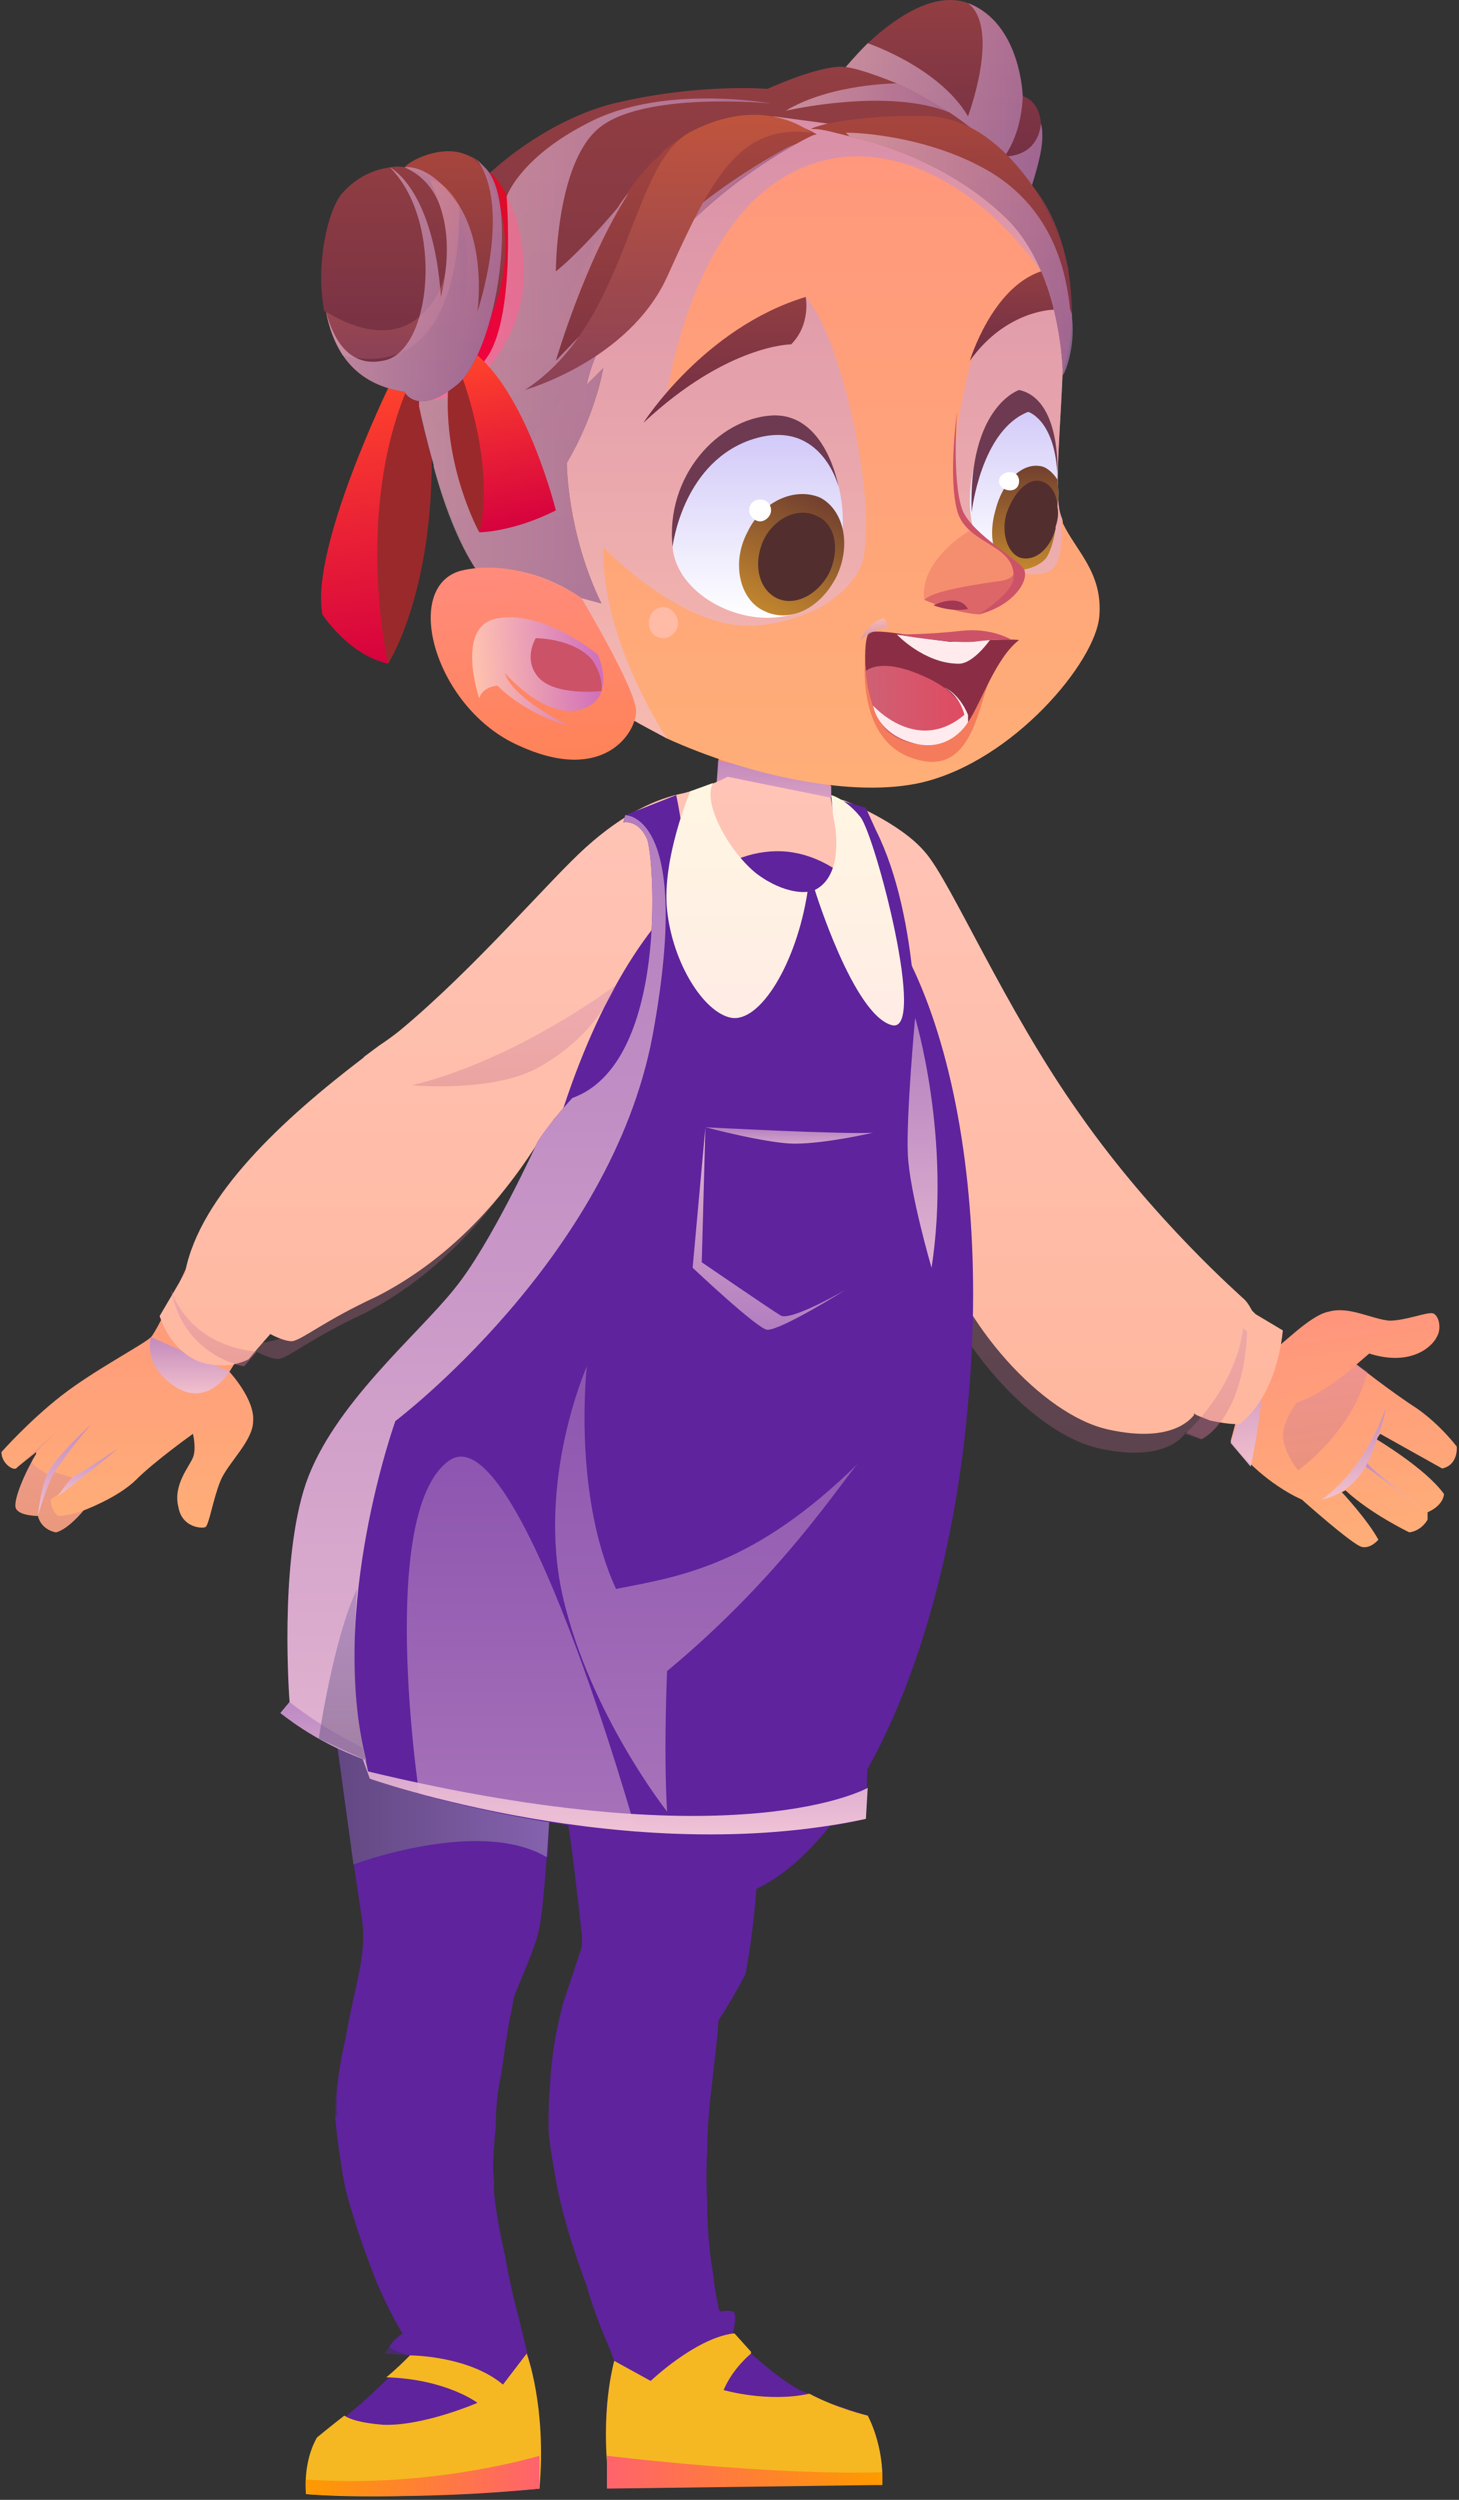 <svg width="358" height="613" viewBox="0 0 358 613" fill="none" xmlns="http://www.w3.org/2000/svg">
<rect x="0" y="0" width="358" height="613" fill="#333333" stroke="none"/>
<path d="M308.229 330.116C308.229 330.116 310.914 331.459 312.257 331.011C314.047 330.564 321.207 322.509 326.129 321.614C331.051 320.271 336.421 323.404 340.896 323.851C344.924 323.851 350.293 321.614 351.636 322.061C352.978 322.509 353.873 325.641 352.531 327.879C351.189 330.564 345.819 335.039 335.974 331.906L332.841 334.591C332.841 334.591 341.344 341.304 347.609 345.331C353.426 349.358 357.453 354.728 357.453 354.728C357.453 354.728 357.901 359.203 353.873 360.098L338.659 351.596L337.764 352.938C337.764 352.938 349.846 360.098 354.321 366.363C354.321 366.363 354.321 369.048 350.294 370.838V372.628C350.294 372.628 348.951 375.313 345.819 375.76C345.819 375.76 336.421 371.285 330.156 365.468L329.261 365.915C329.261 365.915 335.526 372.628 338.211 377.55C338.211 377.55 336.421 379.788 334.184 379.34C331.946 378.893 319.417 367.706 319.417 367.706C319.417 367.706 309.572 363.678 301.964 353.386L308.229 330.116Z" fill="url(#paint0_linear_404_11012)"/>
<path style="mix-blend-mode:multiply" opacity="0.3" d="M332.842 334.591C332.842 334.591 325.682 341.303 318.075 343.988C318.075 343.988 314.047 349.358 314.942 353.386C315.837 357.413 318.522 360.545 318.522 360.545C318.522 360.545 331.947 351.148 335.527 336.381L332.842 334.591Z" fill="url(#paint1_linear_404_11012)"/>
<path style="mix-blend-mode:multiply" opacity="0.9" d="M340.001 345.332C340.001 345.332 335.526 359.651 324.338 367.706C324.338 367.706 331.946 366.811 335.973 357.861C339.553 349.359 340.001 345.332 340.001 345.332Z" fill="url(#paint2_linear_404_11012)"/>
<path style="mix-blend-mode:multiply" opacity="0.9" d="M335.079 359.651L350.294 370.838C350.294 370.838 336.421 360.546 335.526 358.756L335.079 359.651Z" fill="url(#paint3_linear_404_11012)"/>
<path style="mix-blend-mode:multiply" opacity="0.9" d="M306.887 359.65C306.887 359.65 311.362 339.513 309.572 329.221L301.964 353.833L306.887 359.65Z" fill="url(#paint4_linear_404_11012)"/>
<path d="M216.494 609.351L149.37 608.008C149.37 608.008 149.37 605.771 148.923 602.191C148.475 596.821 148.475 587.871 150.713 578.921C150.713 578.921 150.265 577.579 149.37 575.342C148.028 572.209 145.79 566.839 144 560.574C141.315 553.414 138.63 545.36 136.84 536.857C135.945 531.935 135.05 527.012 134.603 522.537C134.603 521.642 134.603 520.748 134.603 519.853C134.603 516.571 134.752 513.439 135.05 510.455C135.498 502.4 136.84 496.583 138.183 491.213C139.973 485.843 141.315 481.816 142.658 477.788C143.553 473.761 140.42 453.624 137.288 433.487C136.691 430.802 136.244 428.117 135.945 425.432C132.365 407.085 129.233 390.975 129.233 390.975C129.233 390.975 131.47 390.528 135.498 390.08C146.685 388.738 169.955 386.052 182.932 386.052C182.932 386.052 187.407 410.665 186.512 442.884C186.512 447.061 186.363 451.386 186.064 455.861C185.617 464.811 184.722 474.656 182.932 484.053C182.932 484.053 178.905 491.661 176.667 494.793C176.667 494.793 176.518 495.091 176.22 495.688C176.22 498.373 175.325 504.638 174.43 513.14C173.982 517.168 173.535 522.09 173.535 527.012C173.236 531.487 173.236 535.962 173.535 540.437C173.535 546.255 173.982 551.624 174.877 556.994C175.175 559.978 175.623 562.812 176.22 565.497C176.22 565.795 176.369 566.243 176.667 566.839C176.667 566.839 178.905 566.392 179.799 566.839C181.142 567.287 179.799 572.209 179.799 572.209H180.247C180.247 572.657 182.037 574.447 184.274 576.684V577.132C187.407 579.816 191.434 583.396 195.462 585.634C196.357 586.23 197.401 586.678 198.594 586.976C201.279 588.319 203.964 589.661 206.201 590.109C209.781 591.451 212.914 592.346 212.914 592.346C212.914 592.346 216.941 599.506 216.494 609.351Z" fill="#5E239D"/>
<path d="M135.947 425.432C135.499 433.039 135.052 440.647 134.604 447.359C134.604 450.342 134.455 453.027 134.157 455.414C133.709 461.231 133.262 466.601 132.814 469.734C132.516 472.419 131.919 474.954 131.024 477.341C129.234 482.263 127.444 486.291 126.549 488.528C126.251 489.125 125.953 490.318 125.654 492.108C124.759 496.136 123.864 501.953 122.969 508.665C122.074 512.693 121.627 517.168 121.627 521.195C121.179 526.118 120.732 531.04 121.179 534.62C121.179 535.515 121.179 536.41 121.179 537.305C121.627 541.78 122.522 547.15 123.864 552.967C124.759 558.337 126.102 564.154 127.444 569.077C128.787 574.447 129.682 578.474 130.577 581.607C132.814 590.556 132.367 610.246 132.367 610.246C112.677 612.483 75.088 611.589 75.088 611.589C74.64 603.534 77.773 597.716 77.773 597.716C88.96 590.556 100.595 577.579 100.595 577.579C100.595 577.579 95.225 576.237 95.672 575.342C96.12 573.999 98.805 572.209 98.805 572.209C98.805 572.209 95.672 567.287 92.092 558.784C89.855 552.967 87.17 545.807 84.933 537.305C84.336 534.62 83.888 532.084 83.59 529.697C82.993 526.118 82.695 522.538 82.695 518.958C82.248 511.798 83.59 505.085 84.933 499.268C85.828 493.898 87.17 488.528 88.065 484.053C88.96 479.578 89.407 475.551 88.96 471.524C88.065 465.259 84.933 445.122 82.248 424.089C78.668 399.03 75.983 372.18 79.115 364.126C79.115 364.126 93.435 362.783 104.622 367.258C115.362 371.733 135.052 389.633 135.499 390.08C136.394 394.555 136.394 409.77 135.947 425.432Z" fill="#5E239D"/>
<g style="mix-blend-mode:soft-light">
<path d="M121.177 534.62C121.177 535.515 121.177 536.41 121.177 537.305C96.118 543.123 84.931 537.305 84.931 537.305C84.334 534.62 83.886 532.085 83.588 529.698C82.991 526.118 82.544 522.538 82.246 518.958C101.488 526.566 115.807 522.986 121.625 521.196C121.177 526.118 120.73 531.041 121.177 534.62Z" fill="#5E239D"/>
</g>
<g style="mix-blend-mode:soft-light">
<path d="M127.444 569.077C122.521 570.866 109.544 574.894 98.804 572.209C98.804 572.209 95.672 567.286 92.092 558.784C99.252 559.679 111.334 559.679 123.864 552.967C124.759 558.337 126.101 564.154 127.444 569.077Z" fill="#5E239D"/>
</g>
<g style="mix-blend-mode:soft-light">
<path d="M125.653 492.108C124.758 496.136 123.863 501.953 122.968 508.666C101.488 508.218 89.406 501.953 84.931 499.268C85.826 493.898 87.169 488.528 88.064 484.053C99.251 492.556 117.598 492.556 125.653 492.108Z" fill="#5E239D"/>
</g>
<g style="mix-blend-mode:soft-light">
<path d="M176.22 495.688C176.22 498.373 175.325 504.638 174.43 513.14C166.822 514.482 152.502 515.825 135.05 510.455C135.498 502.4 136.84 496.583 138.183 491.213C143.105 493.003 157.425 497.03 176.22 495.688Z" fill="#5E239D"/>
</g>
<g style="mix-blend-mode:soft-light">
<path d="M173.534 540.437C166.374 541.332 150.264 542.227 136.84 536.857C135.945 531.934 135.05 527.012 134.602 522.537C139.524 524.775 152.502 529.697 173.534 527.012C173.236 531.487 173.236 535.962 173.534 540.437Z" fill="#5E239D"/>
</g>
<g style="mix-blend-mode:soft-light">
<path d="M176.22 565.497C169.955 566.84 157.425 570.42 149.37 575.342C148.028 572.21 145.79 566.84 144 560.575C149.37 560.575 161.9 560.127 174.877 556.995C175.176 559.978 175.623 562.812 176.22 565.497Z" fill="#5E239D"/>
</g>
<g style="mix-blend-mode:multiply" opacity="0.5">
<path d="M206.201 590.109V608.009L148.922 602.191C148.474 596.821 148.474 587.871 150.712 578.922C150.712 578.922 150.264 577.579 149.369 575.342C148.027 572.209 145.789 566.839 143.999 560.574C141.314 553.415 138.629 545.36 136.84 536.857C135.945 531.935 135.05 527.013 134.602 522.538C134.602 521.643 134.602 520.748 134.602 519.853C134.602 516.571 134.751 513.439 135.05 510.455C135.497 502.401 136.84 496.583 138.182 491.213C139.972 485.843 141.314 481.816 142.657 477.788C143.552 473.761 140.419 453.624 137.287 433.487L186.511 442.884C186.511 447.061 186.362 451.386 186.064 455.861C186.064 455.861 166.821 460.784 154.292 471.076C154.292 471.076 162.794 488.528 182.931 484.053C182.931 484.053 178.904 491.661 176.666 494.793C176.666 494.793 176.517 495.091 176.219 495.688C176.219 498.373 175.324 504.638 174.429 513.14C173.981 517.168 173.534 522.09 173.534 527.013C173.236 531.487 173.236 535.962 173.534 540.437C173.534 546.255 173.981 551.625 174.876 556.995C175.175 559.978 175.622 562.812 176.219 565.497C176.219 565.795 176.368 566.243 176.666 566.839C176.666 566.839 166.822 569.972 160.109 576.684C160.557 576.684 170.849 571.762 179.799 572.209H180.246C180.246 572.657 182.036 574.447 184.274 576.684V577.132C187.406 579.817 191.434 583.397 195.461 585.634C196.356 586.231 197.4 586.678 198.593 586.977C201.278 588.319 203.963 589.661 206.201 590.109Z" fill="#5E239D"/>
</g>
<g style="mix-blend-mode:multiply" opacity="0.5">
<path d="M134.602 438.409V455.414C134.602 455.414 134.453 455.414 134.155 455.414C131.022 454.071 114.018 447.359 97.908 455.414C97.908 455.414 100.593 466.601 105.068 472.866C109.99 478.683 131.022 477.341 131.022 477.341C129.232 482.263 127.442 486.291 126.547 488.528C126.249 489.125 125.951 490.318 125.652 492.108C124.757 496.135 123.862 501.953 122.967 508.665C122.072 512.693 121.625 517.167 121.625 521.195C121.177 526.117 120.73 531.04 121.177 534.62C121.177 535.515 121.177 536.41 121.177 537.305C121.625 541.78 122.52 547.149 123.862 552.967C124.757 558.337 126.1 564.154 127.442 569.077C128.785 574.446 129.68 578.474 130.575 581.606L121.625 594.583H109.99C109.99 594.583 105.963 579.369 100.593 577.579L94.328 577.131L95.67 575.341C95.67 575.341 106.858 577.579 118.492 578.026C118.492 578.026 102.383 573.551 98.803 572.209C98.803 572.209 95.67 567.286 92.09 558.784C89.853 552.967 87.168 545.807 84.931 537.305C84.334 534.62 83.886 532.084 83.588 529.697C82.991 526.117 82.544 522.537 82.246 518.957C82.246 511.798 83.588 505.085 84.931 499.268C85.826 493.898 87.168 488.528 88.063 484.053C88.958 479.578 89.406 475.551 88.958 471.523C88.063 465.258 84.931 445.121 82.246 424.089L134.602 438.409Z" fill="#5E239D"/>
</g>
<path d="M132.366 610.247C132.366 610.247 96.119 613.379 75.087 611.589C75.087 611.589 74.192 603.982 77.772 597.717C77.772 597.717 80.457 595.48 84.484 592.347C85.827 593.242 88.512 594.137 93.882 594.585C103.727 595.032 117.151 589.215 117.151 589.215C117.151 589.215 109.544 583.397 94.777 582.95C97.014 581.16 99.252 578.923 100.594 577.58C100.594 577.58 114.914 577.58 123.416 584.74L129.234 577.133C129.234 577.133 134.156 590.11 132.366 610.247Z" fill="#F5B822"/>
<path d="M216.494 609.351L149.37 608.009C149.37 608.009 147.132 593.242 150.712 578.922L159.662 583.844C159.662 583.844 170.402 573.552 179.799 572.209H180.247L184.274 576.684V577.132C184.274 577.132 179.799 580.712 177.562 586.082C177.562 586.082 188.302 589.214 198.594 586.977C205.306 590.557 212.914 592.347 212.914 592.347C212.914 592.347 216.941 599.507 216.494 609.351Z" fill="#F5B822"/>
<g style="mix-blend-mode:multiply" opacity="0.8">
<path d="M142.658 473.76C142.658 473.76 167.27 456.756 186.065 455.861V449.148L139.525 446.463L142.658 473.76Z" fill="#5E239D"/>
</g>
<path style="mix-blend-mode:multiply" opacity="0.8" d="M86.721 457.204C86.721 457.204 117.597 445.569 134.155 455.414L135.05 442.884L82.246 424.089L86.721 457.204Z" fill="url(#paint5_linear_404_11012)"/>
<path d="M136.393 270.153V282.235L156.082 272.39V250.463L136.393 270.153Z" fill="url(#paint6_linear_404_11012)"/>
<path d="M253.188 45.512L218.284 23.585L207.544 16.425C207.544 16.425 209.781 13.74 212.914 10.607C219.179 4.79 229.023 -2.37 237.526 0.762C250.503 5.685 250.951 23.585 250.951 23.585C250.951 23.585 254.978 24.48 255.425 30.297C256.32 33.877 255.425 38.352 253.188 45.512Z" fill="url(#paint7_linear_404_11012)"/>
<path style="mix-blend-mode:multiply" opacity="0.6" d="M253.188 45.512L218.284 23.585L207.544 16.425C207.544 16.425 209.781 13.74 212.914 10.607C212.914 10.607 230.366 16.425 237.526 28.507C237.526 28.507 245.581 7.027 237.526 0.762C250.503 5.685 250.951 23.585 250.951 23.585C250.951 23.585 250.951 32.087 246.476 38.352C246.476 38.352 254.53 38.799 255.425 30.297C256.32 33.877 255.425 38.352 253.188 45.512Z" fill="url(#paint8_linear_404_11012)"/>
<path d="M95.223 162.754C95.223 162.754 110.438 139.485 104.621 91.603L98.356 92.498C98.356 92.498 77.771 134.115 95.223 162.754Z" fill="#9A292C"/>
<path d="M95.671 94.288C95.671 94.288 75.981 134.563 79.114 150.672C79.114 150.672 85.379 160.517 95.223 162.755C95.223 162.755 86.721 126.06 100.146 94.736L98.356 92.499L95.671 94.288Z" fill="url(#paint9_linear_404_11012)"/>
<path d="M56.292 336.381C56.292 336.381 62.557 343.094 62.109 348.464C62.109 353.386 55.844 358.756 54.054 363.231C52.264 367.706 51.37 373.523 50.475 374.418C50.027 374.866 44.657 374.866 43.762 369.496C42.42 364.126 46.447 359.651 47.342 357.413C48.237 355.176 47.342 351.596 47.342 351.596C47.342 351.596 37.945 358.308 33.47 362.783C28.995 367.258 20.493 370.391 20.493 370.391C20.493 370.391 16.913 374.866 13.78 375.761C13.78 375.761 10.2 375.313 9.305 371.733C9.305 371.733 4.83 371.733 3.935 369.943C3.04 368.153 6.173 360.993 8.858 356.519C8.858 356.22 8.858 356.071 8.858 356.071C8.41 356.519 4.83 359.203 3.935 360.098C3.04 360.546 0.355 358.756 0.355 356.071C0.355 356.071 7.068 348.464 15.123 342.199C23.178 335.934 35.26 329.669 37.05 327.879C38.84 326.089 47.79 306.399 47.79 306.399C47.79 306.399 57.634 317.587 65.242 322.062L56.292 336.381Z" fill="url(#paint10_linear_404_11012)"/>
<path style="mix-blend-mode:multiply" opacity="0.9" d="M37.05 327.878C37.05 327.878 34.812 334.591 42.867 339.961C50.922 345.33 56.292 336.381 56.292 336.381L37.05 327.878Z" fill="url(#paint11_linear_404_11012)"/>
<path d="M176.219 183.34C176.219 183.34 177.114 190.947 173.981 199.449C173.981 199.449 187.406 220.929 198.146 218.691C209.333 216.901 204.411 201.239 204.411 201.239C204.411 201.239 203.068 192.737 204.411 186.919L176.219 183.34Z" fill="url(#paint12_linear_404_11012)"/>
<path style="mix-blend-mode:multiply" opacity="0.9" d="M175.772 193.184C175.772 193.184 181.59 203.476 191.435 206.161C201.727 209.293 203.964 197.659 203.964 197.659V192.736L176.22 186.471L175.772 193.184Z" fill="url(#paint13_linear_404_11012)"/>
<path style="mix-blend-mode:multiply" opacity="0.5" d="M203.964 264.335C203.964 264.335 207.096 255.833 206.649 245.541C206.649 235.248 199.936 224.956 199.936 224.956C199.936 224.956 191.881 246.883 180.694 251.358C169.954 256.28 162.794 239.723 162.794 239.723L169.507 209.741C169.507 209.741 192.329 222.718 199.936 218.244C207.544 213.769 210.676 206.609 210.676 206.609C210.676 206.609 217.388 242.408 212.019 264.335H203.964Z" fill="url(#paint14_linear_404_11012)"/>
<path d="M269.746 151.12C268.851 162.307 248.713 186.472 226.339 191.842C209.334 195.869 183.38 190.052 163.69 181.102C157.873 177.969 152.503 175.284 148.028 171.705C128.338 157.385 101.936 117.558 111.781 73.704C111.781 73.704 111.93 73.555 112.228 73.256C114.913 60.727 121.178 50.434 129.233 42.827C146.238 27.165 172.64 22.242 198.594 23.585C237.974 25.822 258.111 51.777 260.348 70.124C262.586 88.024 257.663 119.348 260.348 126.508C260.647 127.105 260.796 127.701 260.796 128.298C263.928 135.01 270.641 140.38 269.746 151.12Z" fill="url(#paint15_linear_404_11012)"/>
<path style="mix-blend-mode:multiply" opacity="0.3" d="M305.991 326.537C305.991 326.537 304.201 348.464 294.804 352.939L290.777 351.149V351.596C290.329 352.044 285.854 358.756 269.745 355.176C253.187 351.596 233.05 328.326 227.68 308.189C222.31 288.5 221.415 270.153 221.415 270.153L216.94 269.705L221.863 228.983C221.863 228.983 225.443 247.778 231.26 266.573C237.078 284.92 257.662 299.239 278.247 303.267C278.247 303.267 251.397 301.03 231.26 279.997C231.708 281.34 246.028 322.509 261.242 332.801C277.352 343.541 294.357 335.934 294.357 335.934C294.357 335.934 287.197 344.436 275.114 344.884C275.114 344.884 278.694 349.806 284.959 350.701C290.777 351.149 303.754 338.171 305.096 325.642L305.991 326.537Z" fill="url(#paint16_linear_404_11012)"/>
<path style="mix-blend-mode:multiply" opacity="0.6" d="M256.768 140.38C251.846 141.723 248.713 139.485 248.713 139.485C246.923 135.905 240.211 135.01 236.184 126.955C232.604 118.901 234.394 104.581 237.526 91.603C240.211 78.626 251.398 74.599 251.398 74.599L255.426 66.544C239.764 44.169 212.467 28.507 189.197 45.512C168.612 60.727 163.69 96.526 163.69 96.526C180.247 79.969 197.699 72.809 197.699 72.809C206.202 82.206 214.704 120.243 212.019 135.905C211.572 141.275 203.964 151.567 186.065 153.357C167.717 155.147 148.028 134.115 148.028 134.115C147.58 157.385 163.69 181.102 163.69 181.102C157.873 177.969 152.503 175.284 148.028 171.705C128.338 157.385 101.936 117.558 111.781 73.704C111.781 73.704 111.93 73.555 112.228 73.256L129.233 42.827C146.238 27.165 172.64 22.242 198.594 23.585C237.974 25.822 258.111 51.777 260.348 70.124C262.586 88.024 257.663 119.348 260.348 126.508C260.348 127.403 261.691 139.038 256.768 140.38Z" fill="url(#paint17_linear_404_11012)"/>
<path style="mix-blend-mode:multiply" opacity="0.3" d="M158.32 263.44L149.818 262.545C149.818 262.545 142.21 263.887 129.233 283.577C116.703 303.714 102.384 315.349 89.406 322.061C75.982 328.326 71.059 332.801 68.374 333.248C66.137 333.248 63.004 331.459 63.004 331.459L59.872 335.038C42.867 331.906 41.972 316.244 41.972 316.244C41.972 316.244 46.447 325.641 50.922 327.431C54.949 329.669 64.347 330.564 70.612 327.431C76.877 324.746 94.776 308.189 94.776 308.189C75.982 315.349 54.054 314.454 54.054 314.454C100.146 308.636 148.923 254.042 153.398 242.855C157.873 231.668 159.662 209.741 159.662 209.741C161.005 214.663 158.768 255.832 158.32 263.44Z" fill="url(#paint18_linear_404_11012)"/>
<path d="M262.586 75.941C262.586 83.101 261.691 88.918 260.796 91.156C260.796 91.156 260.796 91.305 260.796 91.603C260.796 91.901 260.796 92.051 260.796 92.051C260.796 91.156 262.139 71.466 254.979 60.726C248.267 50.434 230.814 37.457 207.992 32.534C207.694 32.534 207.545 32.534 207.545 32.534C206.352 32.534 205.158 32.385 203.965 32.087L200.833 31.639C200.534 31.639 200.236 31.639 199.937 31.639C199.341 31.639 199.042 31.639 199.042 31.639L204.412 30.744L203.07 30.297L189.645 28.507L193.225 29.849L200.385 32.982C200.385 32.982 200.236 32.982 199.937 32.982C199.043 33.28 197.551 34.026 195.463 35.219C189.198 38.799 178.01 45.511 166.376 57.594C165.779 58.489 165.033 59.234 164.138 59.831C157.426 66.991 152.503 74.151 149.818 79.968C144.896 88.471 144.001 94.288 144.001 94.288L148.028 90.261C148.028 90.261 146.238 101.448 139.079 113.53C139.079 113.53 139.079 130.535 147.581 147.987L142.659 146.645C142.659 146.645 130.129 137.247 116.704 139.932C116.704 139.634 116.704 139.485 116.704 139.485C115.362 137.695 110.439 127.85 106.412 114.425C106.412 114.425 106.412 114.276 106.412 113.978C105.218 110.398 104.174 106.519 103.279 102.343C103.279 101.15 103.13 100.255 102.832 99.658C102.832 99.36 102.832 99.21 102.832 99.21C102.832 98.912 102.832 98.614 102.832 98.316C101.489 90.261 101.042 81.758 101.937 72.808C105.069 49.986 132.366 28.954 152.503 24.927C172.193 20.452 188.303 21.794 188.303 21.794C188.303 21.794 199.043 16.872 205.307 16.424C207.992 15.977 213.362 17.767 220.075 20.452C224.102 22.242 228.577 24.927 233.052 27.612C234.842 28.805 236.483 29.998 237.974 31.192C243.344 35.219 248.714 40.142 253.189 45.511C253.189 45.81 253.338 45.959 253.636 45.959C258.559 52.224 260.796 59.384 262.139 66.096C262.139 66.394 262.139 66.544 262.139 66.544C262.735 69.825 262.885 72.958 262.586 75.941Z" fill="url(#paint19_linear_404_11012)"/>
<path d="M102.831 98.316C102.831 98.316 115.808 99.658 124.311 83.549C133.261 67.439 126.101 46.854 120.283 42.379L102.831 98.316Z" fill="url(#paint20_linear_404_11012)"/>
<path d="M200.384 32.982C200.384 32.982 200.235 32.982 199.937 32.982C199.042 33.28 197.55 34.026 195.462 35.219C195.462 35.219 194.716 35.518 193.224 36.114C186.959 39.694 177.115 45.959 166.375 57.594C160.557 64.306 154.74 71.914 149.818 79.969C139.525 95.631 130.576 110.398 122.968 112.635C112.676 115.768 103.279 99.658 102.831 98.316C102.831 98.316 102.98 98.316 103.279 98.316L105.516 97.868C105.516 97.868 119.388 103.238 127.443 95.631C133.26 89.813 139.973 67.886 151.608 50.882C154.293 46.407 156.978 42.827 160.557 39.247C161.452 38.65 162.198 37.904 162.795 37.009C174.877 27.165 186.065 27.612 193.224 29.849C197.252 31.192 199.937 32.534 200.384 32.982Z" fill="url(#paint21_linear_404_11012)"/>
<path d="M263.033 77.284C263.033 83.996 261.243 89.814 260.796 91.604C260.796 91.902 260.796 92.051 260.796 92.051C260.796 90.709 260.348 65.649 246.029 52.672C233.499 41.037 218.284 35.667 208.439 33.43C204.859 32.535 201.727 31.64 199.937 31.64C199.34 31.64 199.042 31.64 199.042 31.64C199.34 31.341 200.683 30.894 203.07 30.297C207.544 29.402 216.494 28.06 228.576 28.507C231.858 28.806 234.991 29.701 237.974 31.192C244.239 34.325 249.609 40.142 253.636 45.96C257.663 52.672 260.796 60.279 262.138 66.097C262.138 66.395 262.138 66.544 262.138 66.544C262.735 70.422 263.033 74.002 263.033 77.284Z" fill="url(#paint22_linear_404_11012)"/>
<path d="M314.776 326.24C312.995 343.485 304.09 349.234 304.09 349.234C301.418 349.234 299.192 348.792 296.966 348.349C294.74 347.465 293.404 347.023 292.959 346.581V347.023C292.514 347.465 288.061 354.098 272.033 350.56C255.559 347.023 235.523 324.029 230.181 304.131C224.838 284.675 223.947 266.545 223.947 266.545L219.495 266.103L161.169 259.912L152.709 259.028C152.709 259.028 145.14 260.355 132.228 279.811C119.762 299.709 105.514 311.206 92.602 317.839C79.245 324.029 74.348 328.451 71.676 328.893C69.45 328.893 66.333 327.125 66.333 327.125L63.217 330.662L60.99 333.315C60.99 333.315 55.648 336.41 48.524 333.757C41.4 330.662 39.174 322.703 39.174 322.703L45.407 312.09C48.969 293.076 69.895 274.062 89.04 259.47L89.486 259.028C90.673 258.144 91.86 257.259 93.047 256.375C94.828 255.196 96.461 254.017 97.945 252.837C97.945 252.543 97.945 252.543 97.945 252.837C116.645 237.361 134.9 215.694 143.805 207.735C153.155 199.333 161.169 195.796 167.847 194.469C174.526 192.7 178.533 190.49 178.533 190.49L207.028 196.238C207.028 196.238 220.831 201.544 227.064 209.061C233.297 216.136 246.654 247.531 264.909 273.178C283.164 299.267 304.535 317.839 305.426 318.723C306.316 319.607 307.207 321.376 307.207 321.376L308.097 322.261L314.776 326.24Z" fill="url(#paint23_linear_404_11012)"/>
<path d="M224.548 269.259C223.653 279.551 218.283 314.455 216.493 339.962C214.703 365.469 212.466 446.018 212.466 446.018C156.082 459.442 90.748 436.173 90.748 436.173L89.853 431.698C79.113 427.671 68.821 420.063 68.821 420.063L71.058 417.378C71.058 417.378 68.373 383.369 75.086 363.679C81.798 344.437 102.383 327.432 111.333 316.245C120.282 305.505 131.917 279.998 131.917 279.998C135.05 275.076 140.419 269.259 140.419 269.259C164.137 260.756 160.557 210.19 158.767 205.715C156.529 200.792 152.949 201.687 152.949 201.687L153.397 199.897L165.926 194.975C170.849 217.797 169.954 262.099 169.954 262.099C186.064 264.336 212.018 264.336 212.018 264.336C212.018 264.336 215.151 245.541 213.361 225.404C211.123 205.715 204.411 199.002 204.411 199.002L203.826 195.556L212.438 198.089L214.972 203.662C225.711 225.141 225.443 258.966 224.548 269.259Z" fill="#5E239D"/>
<path d="M237.593 343.446C231.613 414.542 201.711 469.093 171.012 465.963C140.313 462.386 120.379 402.022 126.359 331.373C132.738 260.278 162.64 205.726 193.339 208.856C224.038 212.433 243.972 272.798 237.593 343.446Z" fill="#5E239D"/>
<path d="M174.948 192.009L169.375 194.036C169.375 194.036 162.348 210.636 163.69 223.165C165.033 236.143 172.64 248.225 179.353 249.567C186.513 250.91 195.462 236.143 198.147 218.691C198.147 218.691 192.777 219.585 185.618 214.216C178.905 208.846 172.263 196.932 174.948 192.009Z" fill="url(#paint24_linear_404_11012)"/>
<path style="mix-blend-mode:multiply" opacity="0.6" d="M195.462 35.22C189.197 38.8 178.01 45.512 166.375 57.594C160.557 64.307 154.74 71.914 149.818 79.969C144.895 88.471 144 94.289 144 94.289L148.028 90.261C148.028 90.261 146.238 101.449 139.078 113.531C139.078 113.531 139.078 130.536 147.58 147.988L142.658 146.645C142.658 146.645 130.128 137.248 116.703 139.933C116.703 139.635 116.703 139.486 116.703 139.486C112.228 132.773 108.648 122.928 106.411 114.426C106.411 114.426 106.411 114.277 106.411 113.979C104.621 107.714 103.279 101.896 102.831 99.659C102.831 99.361 102.831 99.211 102.831 99.211C102.831 98.913 102.831 98.615 102.831 98.316C102.831 98.316 102.98 98.316 103.279 98.316C105.068 97.869 114.018 96.079 119.836 87.129C126.548 76.389 124.311 48.197 124.311 48.197C124.311 48.197 127.443 38.8 144 30.298C162.347 20.453 189.197 25.375 189.197 25.375C189.197 25.375 157.425 22.243 146.685 31.64C136.393 40.59 136.393 66.544 136.393 66.544C140.868 62.964 146.685 56.7 151.608 50.882C152.503 49.391 153.398 48.197 154.293 47.302C143.553 63.859 136.393 88.472 136.393 88.472L146.685 77.732C161.005 54.015 186.065 40.142 193.224 36.115C194.716 35.518 195.462 35.22 195.462 35.22Z" fill="url(#paint25_linear_404_11012)"/>
<path d="M112.676 93.841C112.676 93.841 120.283 116.663 117.598 130.536C117.598 130.536 125.653 130.536 136.393 125.166C136.393 125.166 129.68 97.869 117.151 87.129L112.676 93.841Z" fill="url(#paint26_linear_404_11012)"/>
<path d="M117.599 130.535C117.599 130.535 108.649 114.426 109.991 94.736L113.571 92.946C113.571 92.946 121.626 114.426 117.599 130.535Z" fill="#9A292C"/>
<path d="M112.229 94.289C102.384 102.344 99.252 96.079 99.252 96.079C87.169 94.289 81.8 86.234 80.01 76.389C79.711 76.389 79.562 76.389 79.562 76.389C77.325 64.754 80.457 51.33 84.037 47.302C88.065 42.827 92.539 41.485 95.672 41.037C97.909 40.59 99.252 41.037 99.252 41.037C99.252 41.037 108.649 33.877 117.151 39.247C117.748 39.844 118.345 40.441 118.941 41.037C127.444 49.092 122.074 85.787 112.229 94.289Z" fill="url(#paint27_linear_404_11012)"/>
<path d="M157.874 103.686C157.874 103.686 172.641 80.416 197.701 72.809C197.701 72.809 199.043 79.521 194.121 84.444C194.121 84.444 178.459 84.444 157.874 103.686Z" fill="url(#paint28_linear_404_11012)"/>
<path d="M237.975 88.471C237.975 88.471 243.344 70.571 255.427 66.544C255.427 66.544 258.112 69.229 258.559 75.941C258.559 75.941 246.924 75.941 237.975 88.471Z" fill="url(#paint29_linear_404_11012)"/>
<path d="M165.031 134.115C165.926 145.302 180.694 153.357 192.328 151.12C204.858 149.33 207.543 135.905 206.648 124.27C205.306 112.188 199.936 106.371 195.013 105.028C188.301 102.791 163.689 109.951 165.031 134.115Z" fill="url(#paint30_linear_404_11012)"/>
<path d="M259.454 124.269C259.454 126.059 259.305 127.849 259.007 129.639C258.559 132.772 257.664 135.457 256.769 136.799C254.532 139.484 250.057 140.379 246.924 139.484C245.135 139.036 243.345 138.142 242.45 137.247C231.71 122.927 242.897 100.552 248.267 98.315C251.847 96.972 256.769 101.447 258.559 109.95C259.007 112.187 259.454 114.872 259.454 117.557C259.753 119.944 259.753 122.181 259.454 124.269Z" fill="url(#paint31_linear_404_11012)"/>
<path d="M238.421 125.613C238.421 125.613 240.659 105.475 252.294 101.001C252.294 101.001 258.558 102.79 259.453 115.768C259.453 115.768 260.348 97.868 250.056 95.631C250.056 95.631 237.526 99.658 238.421 125.613Z" fill="#6D3A51"/>
<path d="M165.032 134.115C165.032 134.115 167.27 114.425 183.379 108.16C201.279 101.448 205.754 119.347 205.754 119.347C205.754 119.347 202.622 101 189.197 101.895C176.22 102.79 163.242 116.662 165.032 134.115Z" fill="#6D3A51"/>
<path d="M205.307 141.275C201.28 149.33 193.672 152.91 187.408 149.777C181.59 147.092 179.353 138.142 183.38 130.535C186.96 122.928 195.015 119.348 201.28 122.033C207.097 125.165 208.887 133.667 205.307 141.275Z" fill="url(#paint32_linear_404_11012)"/>
<path d="M203.517 140.379C200.832 145.749 195.014 148.882 190.539 146.644C186.064 144.407 184.722 138.142 187.407 132.325C190.092 126.955 195.909 124.27 200.384 126.507C204.859 128.297 206.201 134.562 203.517 140.379Z" fill="#522F2E"/>
<path d="M259.453 124.27C259.752 125.762 259.603 127.403 259.006 129.193C259.006 129.193 259.006 129.342 259.006 129.64C258.559 132.773 257.664 135.458 256.769 136.8C254.531 139.485 250.056 140.38 246.924 139.485C243.791 136.8 242.449 131.43 244.239 125.165C246.029 118.005 250.951 113.083 255.874 114.426C257.216 114.873 258.558 116.216 259.453 117.558C259.752 119.945 259.752 122.182 259.453 124.27Z" fill="url(#paint33_linear_404_11012)"/>
<path d="M259.005 129.193C259.005 129.193 259.005 129.342 259.005 129.64C257.663 134.563 254.083 137.695 250.503 136.8C247.371 135.905 245.581 130.983 246.923 126.06C248.713 120.69 252.293 117.11 255.425 118.005C257.663 118.453 259.453 121.138 259.453 124.27C259.751 125.762 259.602 127.403 259.005 129.193Z" fill="#522F2E"/>
<path d="M189.197 125.165C189.197 126.507 187.855 127.85 186.512 127.85C185.17 127.85 183.827 126.507 183.827 125.165C183.827 123.375 185.17 122.48 186.512 122.48C187.855 122.48 189.197 123.375 189.197 125.165Z" fill="white"/>
<path d="M251.399 139.932C251.399 139.932 245.581 134.562 237.974 130.087C237.974 130.087 225.444 137.247 226.787 147.092C226.787 147.092 242.449 147.539 246.476 145.302C250.951 143.512 251.399 139.932 251.399 139.932Z" fill="#F58E6F"/>
<path d="M250.057 118.006C250.057 119.348 249.162 120.243 247.82 120.243C246.477 120.243 245.135 119.348 245.135 118.006C245.135 116.663 246.477 115.768 247.82 115.768C249.162 115.768 250.057 116.663 250.057 118.006Z" fill="white"/>
<path d="M248.715 139.485C248.715 139.485 250.057 142.17 244.24 142.618C238.422 143.513 229.025 144.855 226.788 147.093C226.788 147.093 233.947 150.225 240.212 150.673C240.212 150.673 250.505 146.645 248.715 139.485Z" fill="#DD6668"/>
<path d="M212.466 159.175C212.466 159.175 208.886 182.892 225.891 186.472C239.316 189.604 240.211 170.809 243.343 165.887L212.466 159.175Z" fill="#F47C5C"/>
<path d="M240.211 150.672C240.211 150.672 248.713 145.302 248.713 141.722C249.161 133.22 237.079 133.667 234.841 125.165C232.604 116.663 234.841 101 234.841 101C234.841 101 233.499 118.005 236.184 125.165C238.869 131.43 250.951 137.695 251.398 139.932C252.293 142.617 248.713 148.435 240.211 150.672Z" fill="#CC5268"/>
<path d="M229.024 148.436C229.024 148.436 235.289 145.303 237.526 149.33C237.526 149.33 233.946 150.225 229.024 148.436Z" fill="#A13751"/>
<path d="M250.056 156.937C244.239 161.412 240.659 172.599 237.527 177.074C233.947 181.997 224.997 185.129 217.837 179.312C214.705 176.179 212.915 169.914 212.467 164.544C212.02 159.622 212.467 155.595 213.362 155.147C216.047 153.805 231.709 157.832 237.974 157.385C246.476 156.49 250.056 156.937 250.056 156.937Z" fill="#8B2E45"/>
<path d="M220.074 155.594C220.074 155.594 226.787 162.754 235.289 162.754C238.869 162.754 242.896 156.937 242.896 156.937C242.896 156.937 237.079 157.384 233.051 157.384C229.472 156.937 220.074 155.594 220.074 155.594Z" fill="#FFEBED"/>
<path d="M237.525 177.074C233.945 181.997 224.996 185.129 217.836 179.312C214.703 176.179 212.913 169.914 212.466 164.544C212.466 164.544 216.046 160.965 226.786 165.887C237.078 170.362 237.525 177.074 237.525 177.074Z" fill="url(#paint34_linear_404_11012)"/>
<path d="M166.375 152.91C166.375 154.7 164.585 156.49 162.795 156.49C160.558 156.49 159.215 154.7 159.215 152.91C159.215 150.673 160.558 148.883 162.795 148.883C164.585 148.883 166.375 150.673 166.375 152.91Z" fill="#FFBBA6"/>
<path d="M99.252 41.037C99.252 41.037 118.494 44.617 114.019 72.809C109.992 101.001 99.252 96.078 99.252 96.078C99.252 96.078 104.174 104.133 117.152 83.549C130.129 63.411 121.627 42.379 115.809 38.799C110.439 34.772 101.042 38.799 99.252 41.037Z" fill="url(#paint35_linear_404_11012)"/>
<path d="M80.008 76.388C80.008 76.388 93.433 85.785 102.83 77.731C116.702 66.096 105.515 44.169 105.515 44.169C105.515 44.169 109.542 44.169 112.675 50.434C112.675 50.434 114.912 94.735 84.035 87.128C84.035 87.128 80.455 80.416 80.008 76.388Z" fill="url(#paint36_linear_404_11012)"/>
<path d="M214.255 173.047C214.255 173.047 224.995 185.129 236.629 175.284C236.629 175.284 235.734 170.809 231.707 168.572C231.707 168.572 235.287 169.914 237.524 175.284V177.074C237.524 177.074 233.497 184.234 224.995 182.444C215.15 180.207 214.255 173.047 214.255 173.047Z" fill="#FFEBED"/>
<path style="mix-blend-mode:multiply" opacity="0.6" d="M112.227 94.289C102.382 102.343 99.25 96.079 99.25 96.079C87.168 94.288 81.798 86.234 80.008 76.389C81.35 81.759 84.93 90.261 93.88 88.471C105.962 86.681 109.095 54.462 95.67 41.037C96.565 41.484 106.41 47.302 108.2 72.809C108.2 72.809 114.912 47.749 99.25 41.037C99.25 41.037 105.515 39.695 112.675 50.434C119.387 61.174 117.15 76.389 117.15 76.389C117.15 76.389 125.652 51.329 117.15 39.247C117.746 39.844 118.343 40.44 118.94 41.037C127.442 49.092 122.072 85.786 112.227 94.289Z" fill="url(#paint37_linear_404_11012)"/>
<path style="mix-blend-mode:multiply" opacity="0.6" d="M260.795 92.051C260.795 90.709 260.348 65.649 246.028 52.672C233.498 41.037 218.284 35.667 208.439 33.43L207.544 32.535C207.544 32.535 207.693 32.535 207.991 32.535C209.334 32.535 227.681 32.982 243.343 42.38C258.558 51.777 261.69 66.992 262.585 75.941C262.884 76.538 263.033 76.986 263.033 77.284C263.033 77.284 263.033 77.433 263.033 77.731C263.928 85.339 261.243 91.604 260.795 92.051Z" fill="url(#paint38_linear_404_11012)"/>
<path style="mix-blend-mode:multiply" opacity="0.6" d="M233.052 27.611C217.837 21.346 192.778 27.164 192.778 27.164C203.965 20.451 220.075 20.451 220.075 20.451C224.102 22.241 228.577 24.926 233.052 27.611Z" fill="url(#paint39_linear_404_11012)"/>
<path d="M199.042 32.534C199.042 32.534 187.407 22.689 169.06 32.534C154.293 41.036 154.293 79.073 128.786 95.63C128.786 95.63 154.293 88.471 163.69 67.886C174.43 44.169 181.142 30.297 199.042 32.534Z" fill="url(#paint40_linear_404_11012)"/>
<path style="mix-blend-mode:multiply" opacity="0.3" d="M101.042 266.125C101.042 266.125 120.284 267.915 131.471 262.098C146.686 254.043 151.161 241.513 151.161 241.513C151.161 241.513 126.996 259.86 101.042 266.125Z" fill="url(#paint41_linear_404_11012)"/>
<path d="M199.937 218.243C199.937 218.243 209.334 248.673 218.732 251.358C227.682 254.043 214.704 204.819 211.124 200.344C207.544 195.869 203.964 194.974 203.964 194.974L204.412 199.896C204.412 199.896 207.992 214.216 199.937 218.243Z" fill="url(#paint42_linear_404_11012)"/>
<path style="mix-blend-mode:multiply" opacity="0.9" d="M224.55 249.567C224.55 249.567 233.5 279.102 228.578 310.874C228.578 310.874 223.208 292.526 222.76 283.129C222.313 273.732 224.55 249.567 224.55 249.567Z" fill="url(#paint43_linear_404_11012)"/>
<path style="mix-blend-mode:multiply" opacity="0.3" d="M41.972 316.244C41.972 316.244 45.552 329.669 63.004 331.459L59.872 335.038C59.872 335.038 45.105 332.801 41.972 316.244Z" fill="url(#paint44_linear_404_11012)"/>
<path style="mix-blend-mode:multiply" opacity="0.9" d="M173.088 276.417C173.088 276.417 206.65 278.207 214.258 277.76C214.258 277.76 199.938 281.339 193.673 282.234C186.961 283.129 173.088 276.417 173.088 276.417Z" fill="url(#paint45_linear_404_11012)"/>
<path style="mix-blend-mode:multiply" opacity="0.3" d="M290.776 351.595C290.776 351.595 302.859 341.303 305.096 325.641L305.991 326.536C305.991 326.536 305.991 346.225 294.804 352.938L290.776 351.595Z" fill="url(#paint46_linear_404_11012)"/>
<path d="M173.088 276.417L170.85 310.874C170.85 310.874 185.617 325.194 188.302 326.089C190.987 326.984 208.887 315.796 208.887 315.796L214.257 277.76C214.257 277.76 202.622 280.445 195.015 280.445C188.302 280.445 173.088 276.417 173.088 276.417Z" fill="#5E239D"/>
<path style="mix-blend-mode:multiply" opacity="0.9" d="M160.109 254.043C149.817 308.637 97.013 348.464 97.013 348.464C97.013 348.464 80.456 394.555 89.853 431.697C79.113 427.67 68.821 420.062 68.821 420.062L71.058 417.377C71.058 417.377 68.373 383.368 75.086 363.678C81.798 344.436 102.383 327.432 111.333 316.244C120.282 305.505 131.917 279.997 131.917 279.997C135.05 275.075 140.419 269.258 140.419 269.258C164.137 260.755 160.557 210.189 158.767 205.714C156.529 200.791 152.949 201.686 152.949 201.686L153.397 199.896C154.292 199.896 169.954 200.791 160.109 254.043Z" fill="url(#paint47_linear_404_11012)"/>
<path style="mix-blend-mode:multiply" opacity="0.5" d="M163.688 444.227C163.688 444.227 144.894 420.51 138.181 391.87C131.469 363.231 143.999 335.039 143.999 335.039C143.999 335.039 140.419 366.363 151.159 389.633C167.268 386.5 185.168 383.815 210.675 358.756C207.095 362.336 192.328 386.053 163.688 409.77C163.688 409.77 162.793 429.46 163.688 444.227Z" fill="url(#paint48_linear_404_11012)"/>
<path style="mix-blend-mode:soft-light" d="M212.466 446.016L212.913 438.409C212.913 438.409 181.589 456.309 90.3 434.381L88.958 428.564C88.958 428.564 79.561 424.089 71.058 417.377L68.821 420.062C68.821 420.062 77.323 427.222 88.958 431.249L90.748 436.171C90.748 436.171 154.292 458.546 212.466 446.016Z" fill="url(#paint49_linear_404_11012)"/>
<path style="mix-blend-mode:multiply" opacity="0.9" d="M173.088 276.417L172.193 309.531C172.193 309.531 189.197 321.166 191.435 322.509C193.672 324.299 207.544 316.244 207.544 316.244C207.544 316.244 191.882 326.089 188.302 326.089C186.065 326.089 169.955 310.874 169.955 310.874L173.088 276.417Z" fill="url(#paint50_linear_404_11012)"/>
<path style="mix-blend-mode:soft-light" opacity="0.5" d="M102.832 439.752C102.832 439.752 92.54 371.286 109.992 358.309C126.997 345.331 156.084 449.149 156.084 449.149C156.084 449.149 114.467 443.332 102.832 439.752Z" fill="url(#paint51_linear_404_11012)"/>
<path style="mix-blend-mode:multiply" opacity="0.5" d="M78.219 426.327C78.219 426.327 81.799 401.715 87.616 389.632C87.616 389.632 85.379 415.587 89.853 431.697L78.219 426.327Z" fill="url(#paint52_linear_404_11012)"/>
<path d="M148.924 602.191C148.924 602.191 189.198 607.114 216.495 606.219V609.351L148.924 610.246V602.191Z" fill="url(#paint53_linear_404_11012)"/>
<path d="M132.366 602.191C132.366 602.191 105.964 610.246 75.087 608.009V611.589C75.087 611.589 101.489 613.379 132.366 610.246C132.366 610.246 132.366 606.666 132.366 602.191Z" fill="url(#paint54_linear_404_11012)"/>
<path style="mix-blend-mode:multiply" opacity="0.3" d="M8.857 356.071C8.41 356.518 4.83 359.203 3.935 360.098L14.227 350.701L8.857 356.071Z" fill="url(#paint55_linear_404_11012)"/>
<path style="mix-blend-mode:multiply" opacity="0.3" d="M14.228 371.733C16.913 371.733 20.493 370.391 20.493 370.391C20.493 370.391 16.913 374.865 13.78 375.76C13.78 375.76 10.201 375.313 9.306 371.733C9.306 371.733 4.831 371.733 3.936 369.943C3.041 368.153 6.173 360.993 8.858 356.518C8.411 357.413 7.516 357.861 7.963 358.756C8.411 359.651 11.543 361.441 11.543 361.441C13.78 358.308 19.598 352.043 19.598 352.043L13.333 360.993L17.808 362.336C19.151 361.888 27.205 356.518 28.1 355.623C22.283 360.993 12.438 367.706 12.438 367.706C12.438 370.391 14.228 371.733 14.228 371.733Z" fill="url(#paint56_linear_404_11012)"/>
<path style="mix-blend-mode:multiply" opacity="0.9" d="M9.305 371.733C9.305 371.733 9.753 365.916 11.543 361.441C13.78 356.966 22.282 349.358 22.282 349.358C22.282 349.358 14.675 358.308 12.885 361.888C11.095 365.468 9.305 371.733 9.305 371.733Z" fill="url(#paint57_linear_404_11012)"/>
<path style="mix-blend-mode:multiply" opacity="0.9" d="M14.229 366.811C14.229 366.811 16.914 362.783 18.256 361.888C19.599 361.441 28.996 355.176 28.996 355.176C28.996 355.176 18.256 364.126 14.229 366.811Z" fill="url(#paint58_linear_404_11012)"/>
<path d="M220.074 155.595C220.074 155.595 228.129 155.595 235.736 154.7C243.344 153.805 248.266 156.937 248.266 156.937C248.266 156.937 245.581 156.49 238.869 157.385C232.604 157.832 220.074 155.595 220.074 155.595Z" fill="#CC5268"/>
<path style="mix-blend-mode:multiply" opacity="0.6" d="M211.125 156.937C211.125 156.937 212.914 152.462 216.942 151.567C216.942 151.567 217.837 152.91 217.837 153.805C217.837 153.805 214.257 154.252 211.125 156.937Z" fill="url(#paint59_linear_404_11012)"/>
<path d="M142.657 146.645C142.657 146.645 128.338 136.352 113.123 139.932C98.356 143.96 106.858 173.942 127.443 182.891C148.027 192.289 156.082 179.759 156.082 174.389C156.082 169.019 142.657 146.645 142.657 146.645Z" fill="url(#paint60_linear_404_11012)"/>
<path style="mix-blend-mode:multiply" opacity="0.6" d="M146.684 160.517C146.684 160.517 133.707 149.777 122.52 151.567C111.332 152.91 117.597 171.257 117.597 171.257C117.597 171.257 118.045 168.572 122.072 168.124C122.072 168.124 128.337 174.837 139.524 177.969C139.524 177.969 125.652 171.257 123.862 164.992C123.862 164.992 133.707 176.627 142.657 173.942C151.607 171.257 146.684 160.517 146.684 160.517Z" fill="url(#paint61_linear_404_11012)"/>
<path d="M147.581 169.466C147.581 169.466 135.947 170.809 131.919 165.886C128.339 161.411 131.472 156.489 131.472 156.489C131.472 156.489 140.869 156.489 145.344 161.859C145.344 161.859 148.029 165.439 147.581 169.466Z" fill="#CC5268"/>
<defs>
<linearGradient id="paint0_linear_404_11012" x1="302.412" y1="384.263" x2="293.91" y2="326.089" gradientUnits="userSpaceOnUse">
<stop offset="0.016" stop-color="#FFAE78"/>
<stop offset="1" stop-color="#FF957C"/>
</linearGradient>
<linearGradient id="paint1_linear_404_11012" x1="314.942" y1="360.993" x2="311.81" y2="337.723" gradientUnits="userSpaceOnUse">
<stop offset="0.011" stop-color="#BE6888"/>
<stop offset="1" stop-color="#C981BA"/>
</linearGradient>
<linearGradient id="paint2_linear_404_11012" x1="323.443" y1="367.706" x2="320.311" y2="348.016" gradientUnits="userSpaceOnUse">
<stop offset="0.016" stop-color="#F0C2D6"/>
<stop offset="0.994" stop-color="#BD89C4"/>
</linearGradient>
<linearGradient id="paint3_linear_404_11012" x1="336.422" y1="372.628" x2="334.632" y2="358.756" gradientUnits="userSpaceOnUse">
<stop offset="0.016" stop-color="#F0C2D6"/>
<stop offset="0.994" stop-color="#BD89C4"/>
</linearGradient>
<linearGradient id="paint4_linear_404_11012" x1="267.955" y1="365.468" x2="263.48" y2="335.933" gradientUnits="userSpaceOnUse">
<stop offset="0.016" stop-color="#F0C2D6"/>
<stop offset="0.994" stop-color="#BD89C4"/>
</linearGradient>
<linearGradient id="paint5_linear_404_11012" x1="82.246" y1="424.089" x2="135.05" y2="424.089" gradientUnits="userSpaceOnUse">
<stop offset="0.011" stop-color="#63517C"/>
<stop offset="1" stop-color="#8E72B3"/>
</linearGradient>
<linearGradient id="paint6_linear_404_11012" x1="120.283" y1="282.235" x2="120.283" y2="250.463" gradientUnits="userSpaceOnUse">
<stop stop-color="#FFB79E"/>
<stop offset="1" stop-color="#FFE9B7"/>
</linearGradient>
<linearGradient id="paint7_linear_404_11012" x1="210.229" y1="45.512" x2="210.229" y2="-0.133" gradientUnits="userSpaceOnUse">
<stop offset="0.006" stop-color="#6F2E45"/>
<stop offset="1" stop-color="#923E42"/>
</linearGradient>
<linearGradient id="paint8_linear_404_11012" x1="207.544" y1="0.762" x2="255.873" y2="0.762" gradientUnits="userSpaceOnUse">
<stop offset="0.016" stop-color="#F0C2D6"/>
<stop offset="0.994" stop-color="#BD89C4"/>
</linearGradient>
<linearGradient id="paint9_linear_404_11012" x1="11.095" y1="173.942" x2="1.698" y2="105.476" gradientUnits="userSpaceOnUse">
<stop stop-color="#D6023E"/>
<stop offset="0.994" stop-color="#FF432C"/>
</linearGradient>
<linearGradient id="paint10_linear_404_11012" x1="-4.567" y1="375.761" x2="-4.567" y2="306.399" gradientUnits="userSpaceOnUse">
<stop offset="0.016" stop-color="#FFAE78"/>
<stop offset="1" stop-color="#FF957C"/>
</linearGradient>
<linearGradient id="paint11_linear_404_11012" x1="41.972" y1="341.75" x2="41.972" y2="327.878" gradientUnits="userSpaceOnUse">
<stop offset="0.016" stop-color="#F0C2D6"/>
<stop offset="0.994" stop-color="#BD89C4"/>
</linearGradient>
<linearGradient id="paint12_linear_404_11012" x1="169.507" y1="218.691" x2="169.507" y2="183.34" gradientUnits="userSpaceOnUse">
<stop offset="0.021" stop-color="#FF8359"/>
<stop offset="1" stop-color="#FF8B7C"/>
</linearGradient>
<linearGradient id="paint13_linear_404_11012" x1="182.485" y1="206.609" x2="182.485" y2="186.471" gradientUnits="userSpaceOnUse">
<stop offset="0.016" stop-color="#F0C2D6"/>
<stop offset="0.994" stop-color="#BD89C4"/>
</linearGradient>
<linearGradient id="paint14_linear_404_11012" x1="156.082" y1="264.335" x2="156.082" y2="206.609" gradientUnits="userSpaceOnUse">
<stop offset="0.011" stop-color="#BE6888"/>
<stop offset="1" stop-color="#C981BA"/>
</linearGradient>
<linearGradient id="paint15_linear_404_11012" x1="99.699" y1="193.184" x2="99.699" y2="23.585" gradientUnits="userSpaceOnUse">
<stop offset="0.016" stop-color="#FFAE78"/>
<stop offset="1" stop-color="#FF957C"/>
</linearGradient>
<linearGradient id="paint16_linear_404_11012" x1="170.401" y1="356.071" x2="170.401" y2="228.983" gradientUnits="userSpaceOnUse">
<stop offset="0.011" stop-color="#BE6888"/>
<stop offset="1" stop-color="#C981BA"/>
</linearGradient>
<linearGradient id="paint17_linear_404_11012" x1="103.279" y1="181.102" x2="103.279" y2="23.585" gradientUnits="userSpaceOnUse">
<stop offset="0.016" stop-color="#F0C2D6"/>
<stop offset="0.994" stop-color="#BD89C4"/>
</linearGradient>
<linearGradient id="paint18_linear_404_11012" x1="34.365" y1="335.038" x2="34.365" y2="209.741" gradientUnits="userSpaceOnUse">
<stop offset="0.011" stop-color="#BE6888"/>
<stop offset="1" stop-color="#C981BA"/>
</linearGradient>
<linearGradient id="paint19_linear_404_11012" x1="128.339" y1="147.987" x2="128.339" y2="16.424" gradientUnits="userSpaceOnUse">
<stop offset="0.006" stop-color="#6F2E45"/>
<stop offset="1" stop-color="#923E42"/>
</linearGradient>
<linearGradient id="paint20_linear_404_11012" x1="55.397" y1="98.316" x2="55.397" y2="42.379" gradientUnits="userSpaceOnUse">
<stop offset="0.006" stop-color="#F20044"/>
<stop offset="1" stop-color="#D90E27"/>
</linearGradient>
<linearGradient id="paint21_linear_404_11012" x1="114.913" y1="113.083" x2="114.913" y2="28.507" gradientUnits="userSpaceOnUse">
<stop offset="0.006" stop-color="#6F2E45"/>
<stop offset="0.989" stop-color="#A6453D"/>
</linearGradient>
<linearGradient id="paint22_linear_404_11012" x1="199.042" y1="92.051" x2="199.042" y2="28.507" gradientUnits="userSpaceOnUse">
<stop offset="0.006" stop-color="#6F2E45"/>
<stop offset="0.989" stop-color="#A6453D"/>
</linearGradient>
<linearGradient id="paint23_linear_404_11012" x1="129.112" y1="351.445" x2="129.112" y2="190.49" gradientUnits="userSpaceOnUse">
<stop stop-color="#FFB79E"/>
<stop offset="1" stop-color="#FFC4B7"/>
</linearGradient>
<linearGradient id="paint24_linear_404_11012" x1="134.604" y1="249.567" x2="134.604" y2="193.184" gradientUnits="userSpaceOnUse">
<stop stop-color="#FFECE5"/>
<stop offset="1" stop-color="#FFF6E2"/>
</linearGradient>
<linearGradient id="paint25_linear_404_11012" x1="102.831" y1="24.033" x2="195.462" y2="24.033" gradientUnits="userSpaceOnUse">
<stop offset="0.016" stop-color="#F0C2D6"/>
<stop offset="0.994" stop-color="#BD89C4"/>
</linearGradient>
<linearGradient id="paint26_linear_404_11012" x1="81.351" y1="138.59" x2="72.401" y2="96.526" gradientUnits="userSpaceOnUse">
<stop stop-color="#D6023E"/>
<stop offset="0.994" stop-color="#FF432C"/>
</linearGradient>
<linearGradient id="paint27_linear_404_11012" x1="58.978" y1="98.316" x2="58.978" y2="37.01" gradientUnits="userSpaceOnUse">
<stop offset="0.006" stop-color="#6F2E45"/>
<stop offset="1" stop-color="#923E42"/>
</linearGradient>
<linearGradient id="paint28_linear_404_11012" x1="165.929" y1="103.686" x2="165.929" y2="72.809" gradientUnits="userSpaceOnUse">
<stop offset="0.006" stop-color="#6F2E45"/>
<stop offset="1" stop-color="#923E42"/>
</linearGradient>
<linearGradient id="paint29_linear_404_11012" x1="236.185" y1="88.471" x2="236.185" y2="66.544" gradientUnits="userSpaceOnUse">
<stop offset="0.006" stop-color="#6F2E45"/>
<stop offset="1" stop-color="#923E42"/>
</linearGradient>
<linearGradient id="paint30_linear_404_11012" x1="159.661" y1="151.567" x2="159.661" y2="104.581" gradientUnits="userSpaceOnUse">
<stop stop-color="white"/>
<stop offset="1" stop-color="#D0C7F8"/>
</linearGradient>
<linearGradient id="paint31_linear_404_11012" x1="208.888" y1="139.484" x2="208.888" y2="97.867" gradientUnits="userSpaceOnUse">
<stop stop-color="white"/>
<stop offset="1" stop-color="#D0C7F8"/>
</linearGradient>
<linearGradient id="paint32_linear_404_11012" x1="164.138" y1="138.59" x2="178.01" y2="110.845" gradientUnits="userSpaceOnUse">
<stop offset="0.006" stop-color="#C2862E"/>
<stop offset="0.983" stop-color="#74422F"/>
</linearGradient>
<linearGradient id="paint33_linear_404_11012" x1="231.709" y1="139.485" x2="231.709" y2="114.426" gradientUnits="userSpaceOnUse">
<stop offset="0.006" stop-color="#C2862E"/>
<stop offset="0.983" stop-color="#74422F"/>
</linearGradient>
<linearGradient id="paint34_linear_404_11012" x1="212.466" y1="163.202" x2="237.525" y2="163.202" gradientUnits="userSpaceOnUse">
<stop stop-color="#CF6074"/>
<stop offset="1" stop-color="#E04A60"/>
</linearGradient>
<linearGradient id="paint35_linear_404_11012" x1="37.946" y1="97.421" x2="37.946" y2="37.009" gradientUnits="userSpaceOnUse">
<stop offset="0.006" stop-color="#6F2E45"/>
<stop offset="0.989" stop-color="#A6453D"/>
</linearGradient>
<linearGradient id="paint36_linear_404_11012" x1="66.583" y1="88.023" x2="66.583" y2="44.169" gradientUnits="userSpaceOnUse">
<stop offset="0.006" stop-color="#8B4156"/>
<stop offset="0.989" stop-color="#BF543D"/>
</linearGradient>
<linearGradient id="paint37_linear_404_11012" x1="80.008" y1="39.247" x2="122.967" y2="39.247" gradientUnits="userSpaceOnUse">
<stop offset="0.016" stop-color="#F0C2D6"/>
<stop offset="0.994" stop-color="#BD89C4"/>
</linearGradient>
<linearGradient id="paint38_linear_404_11012" x1="207.544" y1="32.535" x2="263.033" y2="32.535" gradientUnits="userSpaceOnUse">
<stop offset="0.016" stop-color="#F0C2D6"/>
<stop offset="0.994" stop-color="#BD89C4"/>
</linearGradient>
<linearGradient id="paint39_linear_404_11012" x1="192.778" y1="20.451" x2="233.052" y2="20.451" gradientUnits="userSpaceOnUse">
<stop offset="0.016" stop-color="#F0C2D6"/>
<stop offset="0.994" stop-color="#BD89C4"/>
</linearGradient>
<linearGradient id="paint40_linear_404_11012" x1="131.471" y1="95.63" x2="131.471" y2="28.059" gradientUnits="userSpaceOnUse">
<stop offset="0.006" stop-color="#8B4156"/>
<stop offset="0.989" stop-color="#BF543D"/>
</linearGradient>
<linearGradient id="paint41_linear_404_11012" x1="119.836" y1="266.573" x2="119.836" y2="241.513" gradientUnits="userSpaceOnUse">
<stop offset="0.011" stop-color="#BE6888"/>
<stop offset="1" stop-color="#C981BA"/>
</linearGradient>
<linearGradient id="paint42_linear_404_11012" x1="137.736" y1="251.358" x2="137.736" y2="194.974" gradientUnits="userSpaceOnUse">
<stop stop-color="#FFECE5"/>
<stop offset="1" stop-color="#FFF6E2"/>
</linearGradient>
<linearGradient id="paint43_linear_404_11012" x1="-32.308" y1="310.874" x2="-32.308" y2="249.567" gradientUnits="userSpaceOnUse">
<stop offset="0.016" stop-color="#F0C2D6"/>
<stop offset="0.994" stop-color="#BD89C4"/>
</linearGradient>
<linearGradient id="paint44_linear_404_11012" x1="43.762" y1="335.038" x2="43.762" y2="316.244" gradientUnits="userSpaceOnUse">
<stop offset="0.011" stop-color="#BE6888"/>
<stop offset="1" stop-color="#C981BA"/>
</linearGradient>
<linearGradient id="paint45_linear_404_11012" x1="193.226" y1="282.234" x2="193.226" y2="276.417" gradientUnits="userSpaceOnUse">
<stop offset="0.016" stop-color="#F0C2D6"/>
<stop offset="0.994" stop-color="#BD89C4"/>
</linearGradient>
<linearGradient id="paint46_linear_404_11012" x1="274.219" y1="352.938" x2="274.219" y2="325.641" gradientUnits="userSpaceOnUse">
<stop offset="0.011" stop-color="#BE6888"/>
<stop offset="1" stop-color="#C981BA"/>
</linearGradient>
<linearGradient id="paint47_linear_404_11012" x1="-168.797" y1="431.697" x2="-168.797" y2="199.896" gradientUnits="userSpaceOnUse">
<stop offset="0.016" stop-color="#F0C2D6"/>
<stop offset="0.994" stop-color="#BD89C4"/>
</linearGradient>
<linearGradient id="paint48_linear_404_11012" x1="93.432" y1="444.227" x2="93.432" y2="335.039" gradientUnits="userSpaceOnUse">
<stop offset="0.016" stop-color="#F0C2D6"/>
<stop offset="0.994" stop-color="#BD89C4"/>
</linearGradient>
<linearGradient id="paint49_linear_404_11012" x1="137.287" y1="449.596" x2="137.287" y2="417.377" gradientUnits="userSpaceOnUse">
<stop offset="0.016" stop-color="#F0C2D6"/>
<stop offset="0.994" stop-color="#BD89C4"/>
</linearGradient>
<linearGradient id="paint50_linear_404_11012" x1="156.083" y1="326.089" x2="156.083" y2="276.417" gradientUnits="userSpaceOnUse">
<stop offset="0.006" stop-color="#BD89C4"/>
<stop offset="0.984" stop-color="#F0C2D6"/>
</linearGradient>
<linearGradient id="paint51_linear_404_11012" x1="53.161" y1="449.149" x2="53.161" y2="357.414" gradientUnits="userSpaceOnUse">
<stop offset="0.016" stop-color="#F0C2D6"/>
<stop offset="0.994" stop-color="#BD89C4"/>
</linearGradient>
<linearGradient id="paint52_linear_404_11012" x1="7.963" y1="431.697" x2="7.963" y2="389.632" gradientUnits="userSpaceOnUse">
<stop offset="0.011" stop-color="#63517C"/>
<stop offset="1" stop-color="#8E72B3"/>
</linearGradient>
<linearGradient id="paint53_linear_404_11012" x1="148.924" y1="602.191" x2="216.495" y2="602.191" gradientUnits="userSpaceOnUse">
<stop stop-color="#FF636D"/>
<stop offset="0.989" stop-color="#FF9A00"/>
</linearGradient>
<linearGradient id="paint54_linear_404_11012" x1="75.087" y1="602.191" x2="132.366" y2="602.191" gradientUnits="userSpaceOnUse">
<stop offset="0.011" stop-color="#FF9A00"/>
<stop offset="1" stop-color="#FF636D"/>
</linearGradient>
<linearGradient id="paint55_linear_404_11012" x1="4.83" y1="360.098" x2="4.83" y2="350.701" gradientUnits="userSpaceOnUse">
<stop offset="0.011" stop-color="#BE6888"/>
<stop offset="1" stop-color="#C981BA"/>
</linearGradient>
<linearGradient id="paint56_linear_404_11012" x1="4.383" y1="375.76" x2="4.383" y2="352.043" gradientUnits="userSpaceOnUse">
<stop offset="0.011" stop-color="#BE6888"/>
<stop offset="1" stop-color="#C981BA"/>
</linearGradient>
<linearGradient id="paint57_linear_404_11012" x1="-3.225" y1="371.733" x2="-3.225" y2="349.358" gradientUnits="userSpaceOnUse">
<stop offset="0.016" stop-color="#F0C2D6"/>
<stop offset="0.994" stop-color="#BD89C4"/>
</linearGradient>
<linearGradient id="paint58_linear_404_11012" x1="17.361" y1="366.811" x2="17.361" y2="355.176" gradientUnits="userSpaceOnUse">
<stop offset="0.016" stop-color="#F0C2D6"/>
<stop offset="0.994" stop-color="#BD89C4"/>
</linearGradient>
<linearGradient id="paint59_linear_404_11012" x1="212.914" y1="156.937" x2="212.467" y2="152.015" gradientUnits="userSpaceOnUse">
<stop offset="0.006" stop-color="#BD89C4"/>
<stop offset="0.984" stop-color="#F0C2D6"/>
</linearGradient>
<linearGradient id="paint60_linear_404_11012" x1="156.53" y1="185.129" x2="153.397" y2="136.8" gradientUnits="userSpaceOnUse">
<stop offset="0.021" stop-color="#FF8359"/>
<stop offset="1" stop-color="#FF8B7C"/>
</linearGradient>
<linearGradient id="paint61_linear_404_11012" x1="146.684" y1="149.777" x2="115.36" y2="152.015" gradientUnits="userSpaceOnUse">
<stop offset="0.006" stop-color="#B060F4"/>
<stop offset="1" stop-color="#FFEADB"/>
</linearGradient>
</defs>
</svg>
